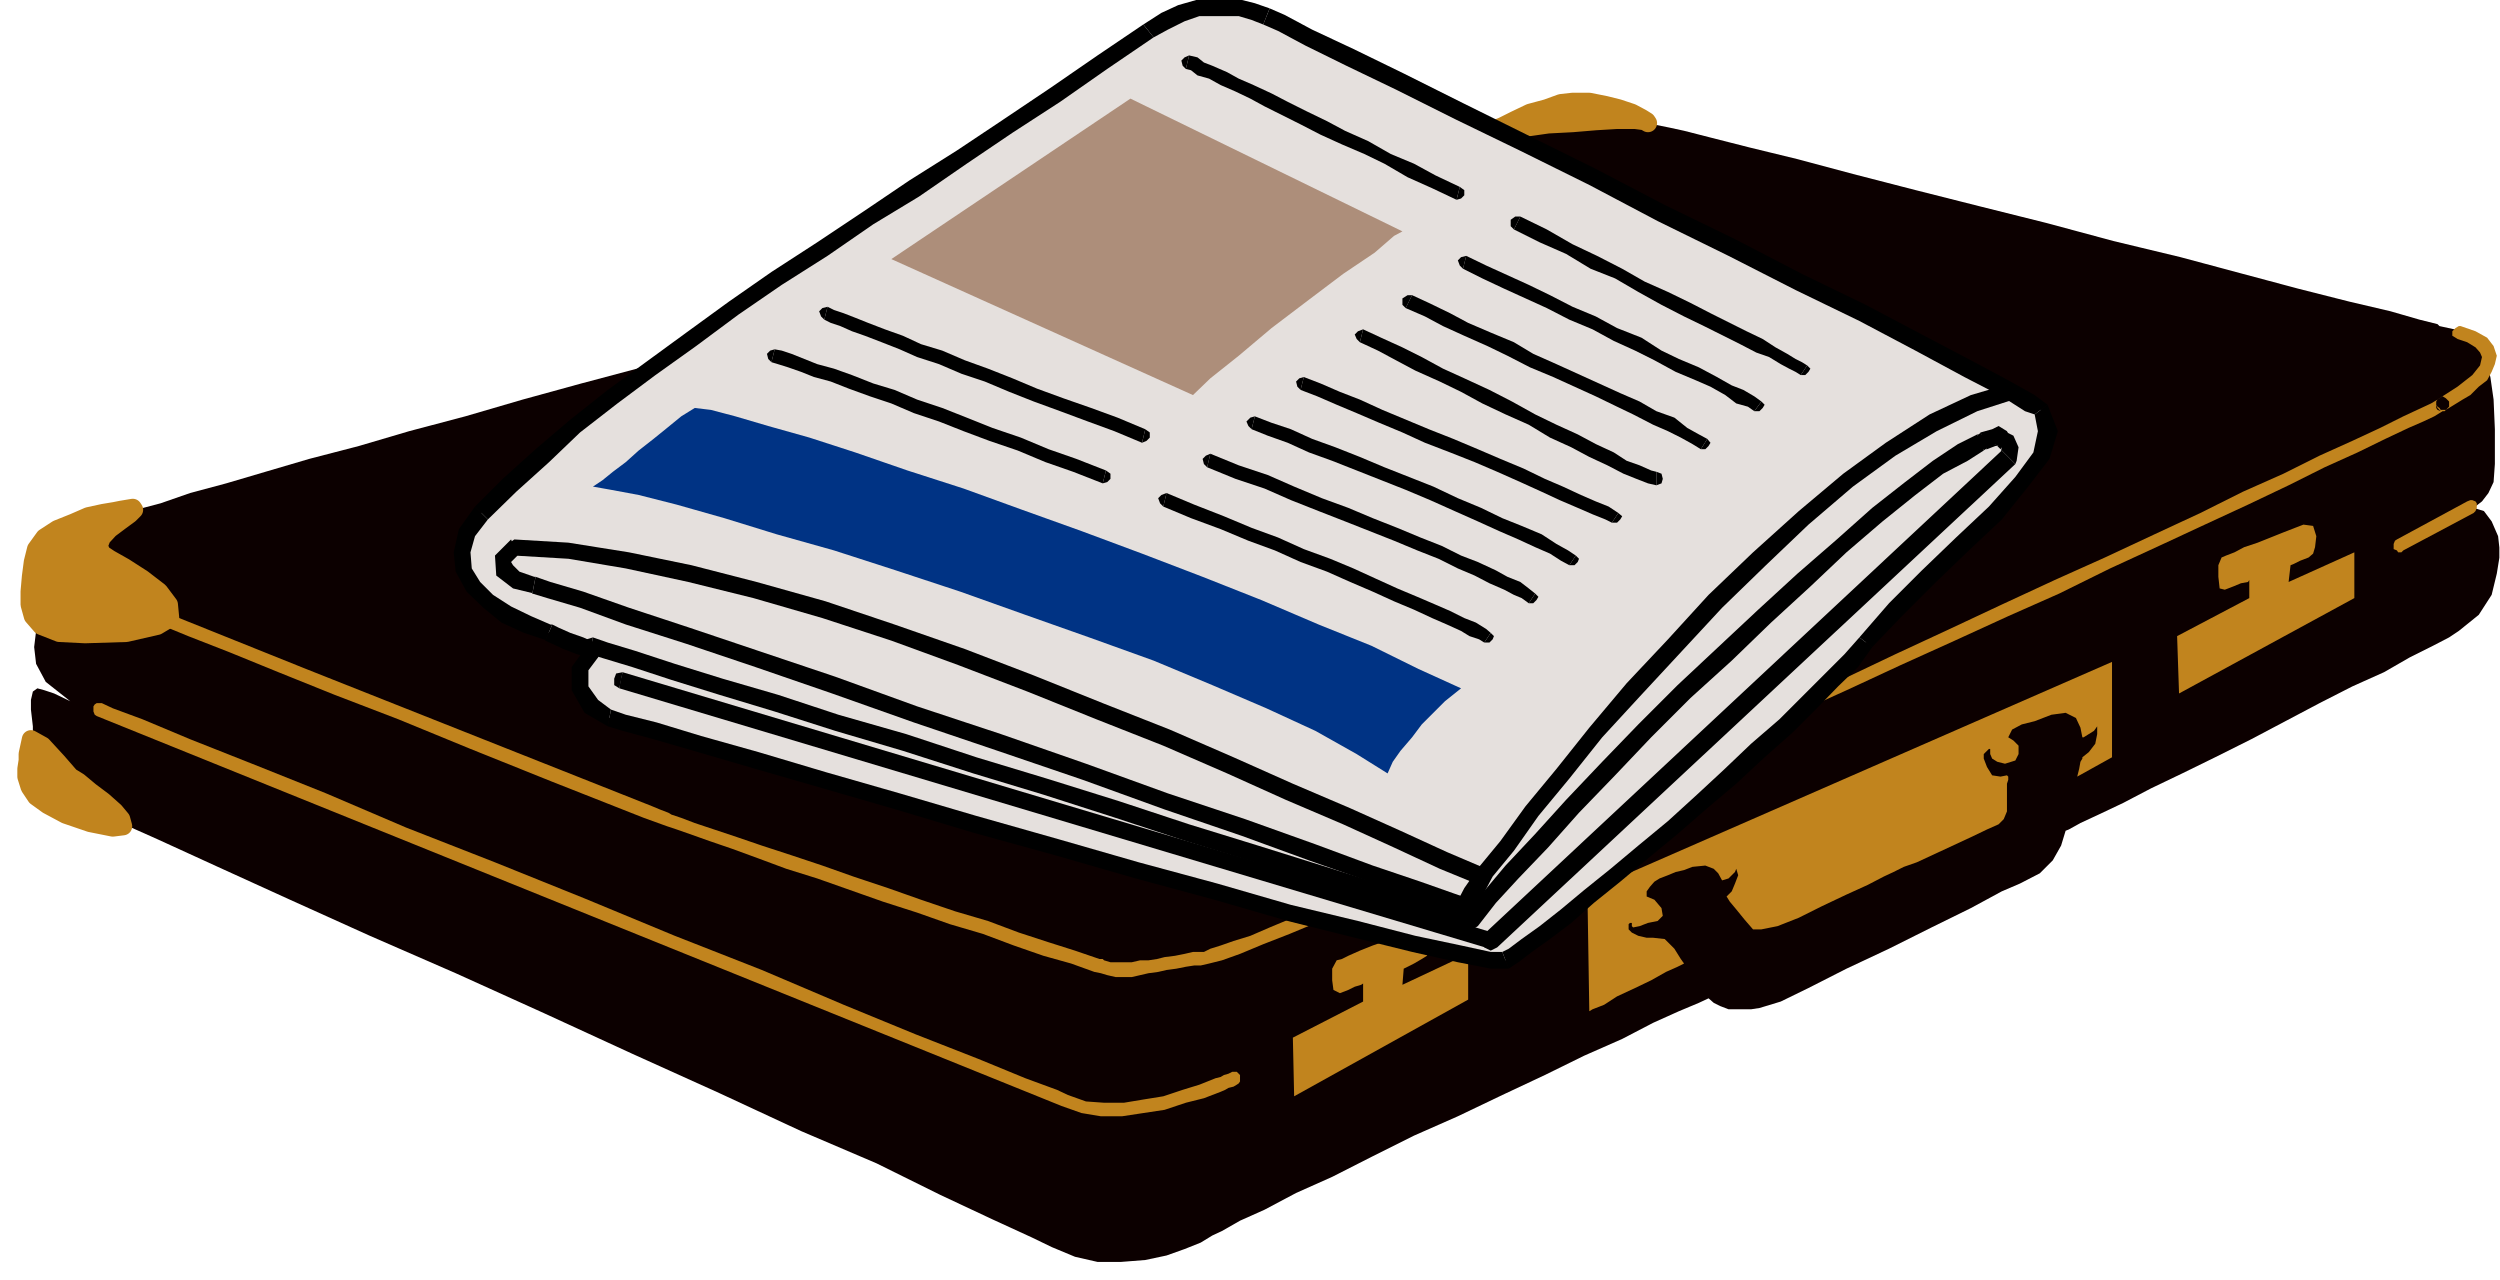 <?xml version="1.0" encoding="UTF-8" standalone="no"?>
<svg
   xmlns:ooo="http://xml.openoffice.org/svg/export"
   xmlns:dc="http://purl.org/dc/elements/1.1/"
   xmlns:cc="http://creativecommons.org/ns#"
   xmlns:rdf="http://www.w3.org/1999/02/22-rdf-syntax-ns#"
   xmlns:svg="http://www.w3.org/2000/svg"
   xmlns="http://www.w3.org/2000/svg"
   xmlns:sodipodi="http://sodipodi.sourceforge.net/DTD/sodipodi-0.dtd"
   xmlns:inkscape="http://www.inkscape.org/namespaces/inkscape"
   version="1.2"
   width="38.79mm"
   height="19.86mm"
   viewBox="0 0 3879 1986"
   preserveAspectRatio="xMidYMid"
   xml:space="preserve"
   id="svg219"
   sodipodi:docname="briefcse.svg"
   style="fill-rule:evenodd;stroke-width:28.222;stroke-linejoin:round"
   inkscape:version="0.92.5 (2060ec1f9f, 2020-04-08)"><sodipodi:namedview
   pagecolor="#ffffff"
   bordercolor="#666666"
   borderopacity="1"
   objecttolerance="10"
   gridtolerance="10"
   guidetolerance="10"
   inkscape:pageopacity="0"
   inkscape:pageshadow="2"
   inkscape:window-width="664"
   inkscape:window-height="487"
   id="namedview221"
   showgrid="false"
   inkscape:zoom="0.2102413"
   inkscape:cx="73.322835"
   inkscape:cy="37.530707"
   inkscape:window-x="0"
   inkscape:window-y="0"
   inkscape:window-maximized="0"
   inkscape:current-layer="svg219" />
 <defs
   class="ClipPathGroup"
   id="defs8">
  <clipPath
   id="presentation_clip_path"
   clipPathUnits="userSpaceOnUse">
   <rect
   x="0"
   y="0"
   width="21000"
   height="29700"
   id="rect2" />
  </clipPath>
  <clipPath
   id="presentation_clip_path_shrink"
   clipPathUnits="userSpaceOnUse">
   <rect
   x="21"
   y="29"
   width="20958"
   height="29641"
   id="rect5" />
  </clipPath>
 </defs>
 <defs
   class="TextShapeIndex"
   id="defs12">
  <g
   ooo:slide="id1"
   ooo:id-list="id3"
   id="g10" />
 </defs>
 <defs
   class="EmbeddedBulletChars"
   id="defs44">
  <g
   id="bullet-char-template-57356"
   transform="matrix(4.8828125e-4,0,0,-4.8828125e-4,0,0)">
   <path
   d="M 580,1141 1163,571 580,0 -4,571 Z"
   id="path14"
   inkscape:connector-curvature="0" />
  </g>
  <g
   id="bullet-char-template-57354"
   transform="matrix(4.8828125e-4,0,0,-4.8828125e-4,0,0)">
   <path
   d="M 8,1128 H 1137 V 0 H 8 Z"
   id="path17"
   inkscape:connector-curvature="0" />
  </g>
  <g
   id="bullet-char-template-10146"
   transform="matrix(4.8828125e-4,0,0,-4.8828125e-4,0,0)">
   <path
   d="M 174,0 602,739 174,1481 1456,739 Z M 1358,739 309,1346 659,739 Z"
   id="path20"
   inkscape:connector-curvature="0" />
  </g>
  <g
   id="bullet-char-template-10132"
   transform="matrix(4.8828125e-4,0,0,-4.8828125e-4,0,0)">
   <path
   d="M 2015,739 1276,0 H 717 l 543,543 H 174 v 393 h 1086 l -543,545 h 557 z"
   id="path23"
   inkscape:connector-curvature="0" />
  </g>
  <g
   id="bullet-char-template-10007"
   transform="matrix(4.8828125e-4,0,0,-4.8828125e-4,0,0)">
   <path
   d="m 0,-2 c -7,16 -16,29 -25,39 l 381,530 c -94,256 -141,385 -141,387 0,25 13,38 40,38 9,0 21,-2 34,-5 21,4 42,12 65,25 l 27,-13 111,-251 280,301 64,-25 24,25 c 21,-10 41,-24 62,-43 C 886,937 835,863 770,784 769,783 710,716 594,584 L 774,223 c 0,-27 -21,-55 -63,-84 l 16,-20 C 717,90 699,76 672,76 641,76 570,178 457,381 L 164,-76 c -22,-34 -53,-51 -92,-51 -42,0 -63,17 -64,51 -7,9 -10,24 -10,44 0,9 1,19 2,30 z"
   id="path26"
   inkscape:connector-curvature="0" />
  </g>
  <g
   id="bullet-char-template-10004"
   transform="matrix(4.8828125e-4,0,0,-4.8828125e-4,0,0)">
   <path
   d="M 285,-33 C 182,-33 111,30 74,156 52,228 41,333 41,471 c 0,78 14,145 41,201 34,71 87,106 158,106 53,0 88,-31 106,-94 l 23,-176 c 8,-64 28,-97 59,-98 l 735,706 c 11,11 33,17 66,17 42,0 63,-15 63,-46 V 965 c 0,-36 -10,-64 -30,-84 L 442,47 C 390,-6 338,-33 285,-33 Z"
   id="path29"
   inkscape:connector-curvature="0" />
  </g>
  <g
   id="bullet-char-template-9679"
   transform="matrix(4.8828125e-4,0,0,-4.8828125e-4,0,0)">
   <path
   d="M 813,0 C 632,0 489,54 383,161 276,268 223,411 223,592 c 0,181 53,324 160,431 106,107 249,161 430,161 179,0 323,-54 432,-161 108,-107 162,-251 162,-431 0,-180 -54,-324 -162,-431 C 1136,54 992,0 813,0 Z"
   id="path32"
   inkscape:connector-curvature="0" />
  </g>
  <g
   id="bullet-char-template-8226"
   transform="matrix(4.8828125e-4,0,0,-4.8828125e-4,0,0)">
   <path
   d="m 346,457 c -73,0 -137,26 -191,78 -54,51 -81,114 -81,188 0,73 27,136 81,188 54,52 118,78 191,78 73,0 134,-26 185,-79 51,-51 77,-114 77,-187 0,-75 -25,-137 -76,-188 -50,-52 -112,-78 -186,-78 z"
   id="path35"
   inkscape:connector-curvature="0" />
  </g>
  <g
   id="bullet-char-template-8211"
   transform="matrix(4.8828125e-4,0,0,-4.8828125e-4,0,0)">
   <path
   d="M -4,459 H 1135 V 606 H -4 Z"
   id="path38"
   inkscape:connector-curvature="0" />
  </g>
  <g
   id="bullet-char-template-61548"
   transform="matrix(4.8828125e-4,0,0,-4.8828125e-4,0,0)">
   <path
   d="m 173,740 c 0,163 58,303 173,419 116,115 255,173 419,173 163,0 302,-58 418,-173 116,-116 174,-256 174,-419 0,-163 -58,-303 -174,-418 C 1067,206 928,148 765,148 601,148 462,206 346,322 231,437 173,577 173,740 Z"
   id="path41"
   inkscape:connector-curvature="0" />
  </g>
 </defs>
 <g
   id="g49"
   transform="translate(-8560,-13857)">
  <g
   id="id2"
   class="Master_Slide">
   <g
   id="bg-id2"
   class="Background" />
   <g
   id="bo-id2"
   class="BackgroundObjects" />
  </g>
 </g>
 <g
   class="SlideGroup"
   id="g217"
   transform="translate(-8560,-13857)">
  <g
   id="g215">
   <g
   id="container-id1">
    <g
   id="id1"
   class="Slide"
   clip-path="url(#presentation_clip_path)">
     <g
   class="Page"
   id="g211">
      <g
   class="Graphic"
   id="g209">
       <g
   id="id3">
        <rect
   class="BoundingBox"
   x="8560"
   y="13857"
   width="3879"
   height="1986"
   id="rect51"
   style="fill:none;stroke:none" />
        <defs
   id="defs56">
         <clipPath
   id="clip_path_1"
   clipPathUnits="userSpaceOnUse">
          <path
   d="m 8560,13857 h 3878 v 1985 H 8560 Z"
   id="path53"
   inkscape:connector-curvature="0" />
         </clipPath>
        </defs>
        <g
   clip-path="url(#clip_path_1)"
   id="g206">
         <path
   d="m 8621,14722 -5,33 -3,30 3,26 v 25 l -3,25 3,26 15,28 38,30 -25,-12 -15,-5 -11,-3 -7,5 -3,13 v 15 l 3,26 v 30 l 5,23 10,25 18,21 18,12 20,11 48,20 74,33 94,43 112,51 124,56 133,58 137,62 137,63 135,61 127,59 117,50 99,49 81,38 61,28 31,15 36,15 35,8 h 36 l 38,-3 33,-7 28,-10 25,-10 18,-11 15,-7 28,-16 38,-17 49,-26 56,-25 61,-31 66,-33 68,-30 69,-33 66,-31 61,-30 59,-26 48,-25 40,-18 31,-13 15,-7 8,7 10,5 13,5 h 12 13 10 l 13,-2 10,-3 23,-7 43,-21 59,-30 66,-31 66,-33 61,-30 48,-26 28,-12 31,-16 20,-20 13,-23 7,-23 5,-2 18,-10 28,-13 38,-18 44,-23 48,-23 51,-25 56,-28 53,-28 53,-28 51,-26 49,-22 40,-23 36,-18 25,-13 15,-10 31,-25 20,-31 8,-33 5,-31 -3,-27 -10,-23 -12,-16 -16,-5 13,-10 10,-13 8,-17 2,-28 v -54 l -2,-46 -5,-35 -8,-28 -13,-20 -17,-16 -18,-10 -23,-5 -3,-3 -28,-7 -45,-13 -64,-15 -79,-20 -86,-23 -97,-26 -104,-25 -104,-28 -104,-26 -99,-25 -97,-25 -86,-23 -74,-18 -59,-15 -43,-11 -23,-5 -25,-5 -26,-7 -25,-8 -28,-5 -28,-3 h -28 l -28,5 -28,11 -13,5 -22,7 -33,11 -44,12 -51,15 -58,16 -66,18 -71,20 -79,23 -81,23 -89,23 -89,25 -94,25 -97,26 -99,28 -97,25 -99,28 -99,26 -97,28 -94,25 -91,25 -89,26 -87,23 -78,23 -77,20 -68,20 -61,18 -56,15 -46,16 -38,10 -28,10 -18,8 -18,7 -15,5 -15,5 -13,6 -12,5 -11,5 -7,7 -8,8 z"
   id="path58"
   inkscape:connector-curvature="0"
   style="fill:#0c0000;stroke:none" />
         <path
   d="m 11023,15240 814,-356 v 148 l -54,30 3,-12 2,-11 3,-5 v -2 l 10,-8 10,-13 3,-15 v -12 l -5,7 -8,5 -8,5 h -2 l -3,-15 -7,-15 -16,-8 -22,3 -26,10 -20,5 -15,8 -6,12 8,5 8,8 v 13 l -5,10 -16,5 -12,-3 -8,-5 -3,-7 v -8 h -2 l -3,3 -5,5 v 7 l 5,13 8,13 13,2 10,-2 2,2 v 5 l -2,6 v 10 15 18 l -5,12 -8,8 -18,8 -25,12 -28,13 -28,13 -28,13 -20,7 -16,8 -15,7 -25,13 -33,15 -38,18 -36,18 -33,13 -25,5 h -13 l -13,-15 -13,-16 -10,-12 -5,-8 8,-8 5,-12 5,-13 -3,-10 -2,5 -5,5 -5,5 -10,3 -6,-11 -7,-7 -13,-5 -20,2 -13,5 -13,3 -12,5 -13,5 -8,5 -7,8 -5,7 v 8 l 12,5 11,13 2,12 -8,8 -15,3 -13,5 -10,2 -2,-2 v -5 h -3 l -2,2 v 8 l 5,5 10,5 13,3 h 10 l 18,2 15,15 10,16 5,7 -10,5 -18,8 -23,13 -25,12 -28,13 -20,13 -18,7 -5,3 z"
   id="path60"
   inkscape:connector-curvature="0"
   style="fill:#c1841e;stroke:none" />
         <path
   d="m 8748,14648 -10,2 -18,3 -23,5 -23,10 -25,10 -20,13 -13,18 -5,20 -3,23 -2,23 v 20 l 5,18 13,15 28,11 40,2 64,-2 48,-11 20,-12 -2,-21 -15,-20 -26,-20 -28,-18 -23,-13 -12,-8 -5,-12 5,-13 12,-13 16,-12 15,-11 7,-7 -2,-3 z"
   id="path62"
   inkscape:connector-curvature="0"
   style="fill:#c1841e;stroke:none" />
         <path
   d="m 8748,14648 v 0 l -10,2 -18,3 -23,5 -23,10 -25,10 -20,13 -13,18 -5,20 v 0 l -3,23 -2,23 v 20 l 5,18 13,15 28,11 40,2 64,-2 v 0 l 48,-11 20,-12 -2,-21 -15,-20 -26,-20 -28,-18 -23,-13 -12,-8 v 0 l -5,-12 5,-13 12,-13 16,-12 15,-11 7,-7 -2,-3 z"
   id="path64"
   inkscape:connector-curvature="0"
   style="fill:none;stroke:#c1841e" />
         <path
   d="m 8603,15027 v 10 l -2,13 v 12 l 5,16 10,15 18,13 28,15 38,13 35,7 16,-2 -3,-11 -10,-12 -18,-16 -20,-15 -18,-15 -13,-8 -20,-23 -23,-25 -18,-10 z"
   id="path66"
   inkscape:connector-curvature="0"
   style="fill:#c1841e;stroke:none" />
         <path
   d="m 8603,15027 v 0 10 l -2,13 v 12 l 5,16 10,15 18,13 28,15 38,13 v 0 l 35,7 16,-2 -3,-11 -10,-12 -18,-16 -20,-15 -18,-15 -13,-8 v 0 l -20,-23 -23,-25 -18,-10 z"
   id="path68"
   inkscape:connector-curvature="0"
   style="fill:none;stroke:#c1841e" />
         <path
   d="m 11000,14015 -18,2 -22,8 -26,7 -23,11 -20,10 -13,5 -5,5 h 5 l 21,-5 28,-3 35,-5 38,-2 36,-3 33,-2 h 28 l 15,2 5,3 -2,-3 -8,-5 -15,-8 -21,-7 -20,-5 -25,-5 z"
   id="path70"
   inkscape:connector-curvature="0"
   style="fill:#c1841e;stroke:none" />
         <path
   d="m 11000,14015 v 0 l -18,2 -22,8 -26,7 -23,11 -20,10 -13,5 -5,5 h 5 v 0 l 21,-5 28,-3 35,-5 38,-2 36,-3 33,-2 h 28 l 15,2 v 0 l 5,3 -2,-3 -8,-5 -15,-8 -21,-7 -20,-5 -25,-5 z"
   id="path72"
   inkscape:connector-curvature="0"
   style="fill:none;stroke:#c1841e" />
         <path
   d="m 10634,15347 -7,13 v 18 l 2,15 10,5 13,-5 10,-5 10,-3 3,-2 v 28 l -109,56 2,91 270,-150 v -71 l -102,48 2,-25 6,-3 10,-5 12,-7 8,-5 5,-11 3,-15 -5,-15 -16,-3 -12,5 -18,8 -21,8 -20,7 -20,8 -18,8 -10,5 z"
   id="path74"
   inkscape:connector-curvature="0"
   style="fill:#c1841e;stroke:none" />
         <path
   d="m 12007,14722 -5,12 v 18 l 2,18 8,2 13,-5 12,-5 11,-2 2,-3 v 28 l -112,59 3,89 272,-148 v -71 l -102,46 3,-26 5,-2 10,-5 13,-5 7,-6 3,-10 2,-17 -5,-16 -15,-2 -13,5 -18,7 -20,8 -20,8 -21,7 -15,8 -13,5 z"
   id="path76"
   inkscape:connector-curvature="0"
   style="fill:#c1841e;stroke:none" />
         <path
   d="m 8710,14968 1497,605 31,11 30,5 h 33 l 33,-5 33,-5 33,-11 28,-7 26,-10 7,-3 5,-3 8,-2 5,-3 v 0 l 3,-2 2,-3 v -5 -2 -3 l -5,-5 h -2 -5 v 0 l -6,3 -7,2 -5,3 -8,2 -25,10 -26,8 -30,10 -31,5 -30,5 h -31 l -28,-2 -28,-10 -17,-8 -49,-18 -73,-30 -97,-38 -112,-46 -127,-54 -135,-53 -140,-58 -139,-56 -138,-54 -124,-53 -115,-46 -96,-38 -74,-31 -46,-17 -17,-8 v 0 h -5 -3 l -3,2 -2,3 v 5 3 l 2,5 z"
   id="path78"
   inkscape:connector-curvature="0"
   style="fill:#c1841e;stroke:none" />
         <path
   d="m 8639,14739 2,3 v 2 3 l -2,3 -3,2 -2,3 h -5 -3 3 l 7,2 10,5 18,8 21,8 30,12 36,13 45,18 56,23 64,25 76,31 87,35 99,38 112,46 127,51 142,56 36,13 15,5 20,7 31,11 35,12 41,15 43,16 48,15 51,18 51,18 53,17 51,18 51,15 48,18 46,16 43,12 36,13 10,2 10,3 13,3 h 10 15 l 13,-3 13,-3 15,-2 13,-3 15,-2 15,-3 13,-2 h 10 l 13,-3 20,-5 28,-10 36,-15 41,-16 48,-20 51,-20 53,-23 58,-26 59,-25 61,-25 61,-28 58,-26 59,-25 56,-26 51,-23 81,-35 84,-38 84,-38 84,-39 84,-38 83,-38 79,-35 79,-39 76,-35 71,-33 67,-31 63,-30 56,-28 51,-23 43,-21 36,-17 23,-10 17,-8 13,-8 5,-2 h -2 -6 l -2,-3 -3,-2 -2,-3 v -5 l 2,-3 3,-2 -3,2 -2,6 v 2 l 2,5 3,3 2,2 h 6 l 2,-2 13,-8 13,-8 12,-7 13,-13 13,-10 7,-13 5,-12 3,-13 -5,-15 -10,-13 -18,-10 -23,-8 v 0 h -3 l -5,3 -2,2 -3,3 v 5 2 l 5,3 3,2 v 0 l 15,5 13,8 7,8 3,7 -3,13 -12,15 -23,18 -28,18 -3,2 -2,6 v 2 5 l 2,3 5,2 h 3 l 5,-2 3,-3 2,-2 v -5 -3 l -5,-5 -5,-3 -8,5 -10,6 -43,20 -36,18 -43,20 -51,23 -56,28 -63,28 -66,33 -71,33 -77,36 -78,35 -82,38 -81,38 -84,39 -84,40 -86,38 -84,39 -82,35 -94,41 -86,38 -79,33 -74,33 -66,28 -58,26 -53,22 -49,18 -40,18 -36,15 -30,13 -26,8 -20,7 -16,5 -10,5 h -5 -12 l -13,3 -15,3 -16,2 -12,3 -13,2 h -13 l -13,3 h -12 -10 -11 l -10,-3 v 0 l -2,-2 h -5 v 0 l -38,-13 -41,-13 -46,-15 -48,-18 -51,-15 -53,-18 -51,-18 -54,-18 -48,-17 -48,-16 -46,-15 -38,-13 -36,-12 -30,-10 -21,-8 -15,-5 -5,-3 -13,-5 -12,-5 -5,-2 -532,-211 -279,-112 -89,-36 -23,-8 -13,-5 h -7 l -3,3 -3,2 v 5 3 l 3,3 v 0 l 3,2 5,3 h 2 l 5,-3 3,-2 2,-6 v -2 z"
   id="path80"
   inkscape:connector-curvature="0"
   style="fill:#c1841e;stroke:none" />
         <path
   d="m 12388,14635 -109,59 v 0 l -3,2 -2,5 v 3 5 l 5,2 2,3 h 5 l 3,-3 v 0 l 109,-58 v 0 l 3,-3 2,-5 v -2 -5 l -2,-3 -5,-2 h -3 z"
   id="path82"
   inkscape:connector-curvature="0"
   style="fill:#c1841e;stroke:none" />
         <path
   d="m 9480,14867 -20,28 v 30 l 18,28 28,18 22,7 49,13 68,20 89,26 105,30 114,33 119,36 128,36 124,35 122,33 115,33 104,26 89,23 71,15 48,10 h 23 l 13,-7 20,-16 28,-20 33,-26 36,-30 40,-33 44,-36 45,-38 46,-41 43,-38 44,-40 43,-38 38,-39 33,-33 30,-30 23,-28 46,-51 51,-51 53,-51 51,-48 41,-48 30,-41 10,-38 -10,-33 -18,-10 -38,-23 -58,-31 -76,-41 -87,-45 -99,-49 -104,-53 -109,-53 -107,-56 -107,-54 -99,-48 -92,-46 -78,-38 -64,-31 -43,-22 -23,-11 -20,-7 -21,-5 -23,-3 h -20 l -23,3 -25,7 -26,13 -25,15 -71,49 -74,50 -74,49 -71,48 -74,48 -71,46 -71,49 -71,45 -66,46 -66,48 -64,46 -58,43 -59,46 -51,46 -50,46 -44,43 -23,30 -7,31 2,28 16,25 22,23 28,21 34,15 33,13 10,5 18,7 20,8 z"
   id="path84"
   inkscape:connector-curvature="0"
   style="fill:#e5e0dd;stroke:none" />
         <path
   d="m 9508,14958 v 0 l -20,-15 -15,-21 v -25 l 15,-20 -15,-21 -26,36 v 36 l 20,35 36,21 v 0 z"
   id="path86"
   inkscape:connector-curvature="0"
   style="fill:#000000;stroke:none" />
         <path
   d="m 10891,15334 v 0 h -18 l -46,-10 -71,-15 -89,-23 -104,-25 -114,-33 -122,-33 -125,-36 -127,-36 -119,-35 -115,-33 -104,-31 -89,-25 -69,-21 -48,-12 -23,-8 -5,26 23,7 48,13 69,20 89,26 104,30 114,33 120,36 127,35 125,36 122,33 114,33 104,26 89,22 71,16 51,10 h 28 v 0 z"
   id="path88"
   inkscape:connector-curvature="0"
   style="fill:#000000;stroke:none" />
         <path
   d="m 11445,14846 v 0 l -23,26 -30,30 -33,33 -38,38 -44,38 -43,41 -41,38 -45,41 -46,38 -43,36 -41,33 -36,30 -33,26 -28,20 -20,15 -10,5 10,26 15,-10 21,-16 28,-20 33,-25 35,-31 41,-33 43,-36 46,-38 46,-40 45,-38 44,-41 43,-38 38,-38 33,-34 31,-30 22,-31 v 0 z"
   id="path90"
   inkscape:connector-curvature="0"
   style="fill:#000000;stroke:none" />
         <path
   d="m 11717,14500 v 0 l 5,26 -7,33 -28,38 -41,46 -51,48 -53,51 -51,51 -46,53 20,15 46,-48 51,-51 53,-51 51,-48 41,-51 33,-43 13,-43 -16,-41 v 0 z"
   id="path92"
   inkscape:connector-curvature="0"
   style="fill:#000000;stroke:none" />
         <path
   d="m 10520,13895 v 0 l 23,10 43,23 63,31 79,38 92,46 99,48 107,53 106,56 110,54 104,53 99,48 87,46 76,41 58,30 36,23 15,5 20,-15 -20,-15 -41,-23 -58,-31 -76,-40 -87,-46 -99,-48 -104,-54 -109,-53 -107,-56 -107,-53 -99,-49 -92,-46 -78,-38 -64,-30 -43,-23 -23,-10 v 0 z"
   id="path94"
   inkscape:connector-curvature="0"
   style="fill:#000000;stroke:none" />
         <path
   d="m 10350,13915 v 0 l 22,-12 26,-13 23,-8 h 20 20 21 l 20,6 18,7 10,-25 -23,-8 -20,-5 -26,-5 h -20 l -25,5 -28,8 -26,12 -28,18 v 0 z"
   id="path96"
   inkscape:connector-curvature="0"
   style="fill:#000000;stroke:none" />
         <path
   d="m 9317,14663 v 0 l 44,-43 51,-46 48,-46 58,-45 59,-44 63,-45 66,-49 67,-46 71,-45 71,-49 71,-43 74,-51 71,-48 74,-48 73,-51 72,-49 -16,-20 -71,48 -74,51 -73,49 -72,48 -73,46 -71,48 -72,48 -71,46 -66,46 -66,48 -63,46 -59,43 -58,46 -54,46 -51,46 -43,43 v 0 z"
   id="path98"
   inkscape:connector-curvature="0"
   style="fill:#000000;stroke:none" />
         <path
   d="m 9417,14826 h -3 l -30,-13 -31,-15 -28,-18 -20,-20 -13,-21 -2,-25 7,-25 20,-26 -20,-20 -25,35 -8,36 3,30 17,31 26,25 28,23 35,16 36,12 h -3 z"
   id="path100"
   inkscape:connector-curvature="0"
   style="fill:#000000;stroke:none" />
         <path
   d="m 9488,14877 -5,-23 -18,-8 -20,-7 -18,-8 -10,-5 -11,25 11,5 17,8 21,8 23,7 -5,-23 5,23 10,-2 5,-8 -3,-10 -7,-5 z"
   id="path102"
   inkscape:connector-curvature="0"
   style="fill:#000000;stroke:none" />
         <path
   d="m 11638,14556 8,-7 v -11 l -8,-7 h -10 z"
   id="path104"
   inkscape:connector-curvature="0"
   style="fill:#000000;stroke:none" />
         <path
   d="m 10840,15299 13,-5 28,-36 35,-38 46,-48 48,-54 56,-58 56,-59 61,-61 64,-58 61,-59 61,-56 56,-53 56,-48 51,-41 43,-33 38,-20 25,-16 -10,-25 -30,15 -39,26 -43,33 -51,40 -55,49 -61,53 -61,56 -62,58 -63,59 -61,61 -56,58 -56,59 -48,53 -46,49 -36,43 -28,35 13,-5 -13,5 -2,11 5,7 10,3 8,-5 z"
   id="path106"
   inkscape:connector-curvature="0"
   style="fill:#000000;stroke:none" />
         <path
   d="m 9475,14872 23,7 43,13 61,20 74,23 86,26 94,30 105,31 109,35 109,33 112,36 109,36 107,33 99,30 89,28 79,25 66,21 5,-26 -66,-20 -79,-25 -89,-28 -99,-31 -107,-33 -109,-36 -112,-35 -109,-33 -109,-36 -105,-30 -94,-31 -86,-25 -74,-23 -61,-20 -43,-13 -23,-8 z"
   id="path108"
   inkscape:connector-curvature="0"
   style="fill:#000000;stroke:none" />
         <path
   d="m 9480,14846 -10,3 -3,7 v 11 l 8,5 z"
   id="path110"
   inkscape:connector-curvature="0"
   style="fill:#000000;stroke:none" />
         <path
   d="m 10855,15230 h 11 l 7,-10 v -8 l -7,-7 z"
   id="path112"
   inkscape:connector-curvature="0"
   style="fill:#000000;stroke:none" />
         <path
   d="m 9363,14719 h -5 l 84,5 89,15 97,21 101,25 107,31 107,35 104,38 107,41 107,43 104,41 99,43 91,41 89,38 79,36 71,33 61,25 11,-25 -61,-26 -72,-33 -78,-35 -89,-38 -92,-41 -99,-43 -104,-41 -107,-43 -107,-41 -109,-38 -107,-36 -107,-30 -101,-26 -97,-20 -94,-15 -84,-5 h -5 5 l -7,5 -3,7 3,8 7,5 z"
   id="path114"
   inkscape:connector-curvature="0"
   style="fill:#000000;stroke:none" />
         <path
   d="m 9391,14752 h -2 l -23,-8 -10,-10 -3,-5 10,-10 -10,-25 -25,25 2,31 26,20 33,8 h -3 z"
   id="path116"
   inkscape:connector-curvature="0"
   style="fill:#000000;stroke:none" />
         <path
   d="m 10820,15258 18,-7 -23,-8 -51,-18 -74,-25 -89,-33 -109,-39 -120,-40 -127,-46 -132,-46 -130,-43 -127,-46 -119,-40 -107,-36 -94,-31 -71,-25 -51,-15 -23,-8 -5,26 23,7 51,15 71,26 94,30 107,36 119,41 127,45 130,44 132,45 127,46 120,41 104,38 94,33 74,26 46,17 22,8 18,-8 -18,8 h 11 l 7,-10 v -8 l -7,-7 z"
   id="path118"
   inkscape:connector-curvature="0"
   style="fill:#000000;stroke:none" />
         <path
   d="m 11679,14452 -61,18 -64,30 -68,44 -66,48 -69,58 -71,64 -69,66 -63,69 -64,68 -58,69 -51,64 -48,58 -39,54 -33,40 -23,33 -12,23 25,10 13,-17 18,-34 33,-40 38,-54 48,-58 51,-64 58,-63 64,-69 64,-69 68,-66 66,-63 69,-59 66,-48 64,-38 63,-31 56,-18 z"
   id="path120"
   inkscape:connector-curvature="0"
   style="fill:#000000;stroke:none" />
         <path
   d="m 11684,14477 8,-5 2,-10 -5,-7 -10,-3 z"
   id="path122"
   inkscape:connector-curvature="0"
   style="fill:#000000;stroke:none" />
         <path
   d="m 11633,14528 -7,8 2,8 5,10 h 10 z"
   id="path124"
   inkscape:connector-curvature="0"
   style="fill:#000000;stroke:none" />
         <path
   d="m 11666,14523 13,13 -5,-10 -13,-8 -10,5 -18,5 10,26 13,-5 h 5 l -7,-3 -6,-10 13,13 -13,-13 6,10 10,5 10,-5 5,-10 z"
   id="path126"
   inkscape:connector-curvature="0"
   style="fill:#000000;stroke:none" />
         <path
   d="m 11687,14577 2,-5 3,-21 -8,-18 -10,-5 -8,-5 -5,26 h -2 l 5,5 2,-3 -2,10 2,-5 z"
   id="path128"
   inkscape:connector-curvature="0"
   style="fill:#000000;stroke:none" />
         <path
   d="m 10871,15329 12,-2 804,-750 -21,-21 -803,750 13,-2 -13,2 -5,11 5,10 10,5 10,-5 z"
   id="path130"
   inkscape:connector-curvature="0"
   style="fill:#000000;stroke:none" />
         <path
   d="m 9523,14912 -2,13 1350,404 5,-25 -1350,-404 z"
   id="path132"
   inkscape:connector-curvature="0"
   style="fill:#000000;stroke:none" />
         <path
   d="m 9526,14900 -10,2 -3,8 v 10 l 8,5 z"
   id="path134"
   inkscape:connector-curvature="0"
   style="fill:#000000;stroke:none" />
         <path
   d="m 9480,14612 28,5 43,8 59,15 74,21 81,25 89,25 96,31 100,33 101,36 99,35 100,36 91,38 84,36 76,35 64,36 48,30 8,-18 12,-17 18,-21 15,-20 18,-18 18,-18 15,-12 10,-8 -66,-30 -73,-36 -82,-33 -89,-38 -91,-36 -94,-36 -94,-35 -92,-33 -91,-33 -87,-28 -81,-28 -71,-23 -64,-18 -51,-15 -38,-10 -25,-3 -21,13 -22,18 -21,17 -23,18 -20,18 -20,15 -16,13 z"
   id="path136"
   inkscape:connector-curvature="0"
   style="fill:#003384;stroke:none" />
         <path
   d="m 9762,14399 -7,2 -5,5 2,8 5,5 z"
   id="path138"
   inkscape:connector-curvature="0"
   style="fill:#000000;stroke:none" />
         <path
   d="m 10276,14587 -46,-18 -43,-15 -43,-18 -44,-15 -40,-16 -38,-15 -39,-13 -35,-15 -33,-10 -33,-13 -28,-10 -26,-7 -20,-8 -20,-8 -15,-5 -11,-2 -5,20 10,3 16,5 20,7 20,8 26,7 28,11 33,12 33,11 35,15 39,13 38,15 40,15 44,15 43,18 43,15 46,18 z"
   id="path140"
   inkscape:connector-curvature="0"
   style="fill:#000000;stroke:none" />
         <path
   d="m 10271,14607 7,-2 5,-5 v -8 l -7,-5 z"
   id="path142"
   inkscape:connector-curvature="0"
   style="fill:#000000;stroke:none" />
         <path
   d="m 10370,14622 -8,3 -5,5 3,8 5,5 z"
   id="path144"
   inkscape:connector-curvature="0"
   style="fill:#000000;stroke:none" />
         <path
   d="m 10873,14839 -7,-6 -16,-10 -18,-7 -22,-11 -23,-10 -28,-12 -31,-13 -33,-15 -35,-16 -36,-15 -41,-15 -40,-18 -41,-15 -43,-18 -46,-18 -43,-18 -5,21 43,18 46,17 43,18 41,15 40,18 41,15 36,16 35,15 33,15 31,13 28,13 23,10 22,10 13,8 15,5 8,5 z"
   id="path146"
   inkscape:connector-curvature="0"
   style="fill:#000000;stroke:none" />
         <path
   d="m 10863,14854 h 8 l 5,-5 2,-5 -5,-5 z"
   id="path148"
   inkscape:connector-curvature="0"
   style="fill:#000000;stroke:none" />
         <path
   d="m 9844,14333 -8,2 -5,5 3,8 5,5 z"
   id="path150"
   inkscape:connector-curvature="0"
   style="fill:#000000;stroke:none" />
         <path
   d="m 10337,14523 -43,-18 -41,-15 -43,-15 -41,-15 -38,-16 -38,-15 -36,-13 -35,-15 -33,-10 -28,-13 -28,-10 -26,-10 -20,-8 -18,-7 -15,-5 -10,-5 -5,20 10,5 15,5 18,8 20,7 26,10 28,11 27,12 34,11 35,15 36,12 38,16 38,15 41,15 43,16 41,15 43,18 z"
   id="path152"
   inkscape:connector-curvature="0"
   style="fill:#000000;stroke:none" />
         <path
   d="m 10332,14544 7,-3 5,-5 v -8 l -7,-5 z"
   id="path154"
   inkscape:connector-curvature="0"
   style="fill:#000000;stroke:none" />
         <path
   d="m 10438,14561 -7,3 -5,5 2,8 5,5 z"
   id="path156"
   inkscape:connector-curvature="0"
   style="fill:#000000;stroke:none" />
         <path
   d="m 10942,14778 -10,-8 -13,-10 -20,-8 -18,-10 -28,-13 -26,-10 -30,-15 -33,-13 -36,-15 -38,-15 -38,-16 -41,-15 -43,-18 -41,-18 -45,-15 -44,-18 -5,21 44,18 45,15 41,18 43,17 41,16 38,15 38,15 36,15 33,13 30,15 26,11 23,12 23,10 15,8 12,5 11,8 z"
   id="path158"
   inkscape:connector-curvature="0"
   style="fill:#000000;stroke:none" />
         <path
   d="m 10932,14793 h 7 l 5,-5 3,-5 -5,-5 z"
   id="path160"
   inkscape:connector-curvature="0"
   style="fill:#000000;stroke:none" />
         <path
   d="m 10507,14503 -7,2 -6,6 3,7 5,5 z"
   id="path162"
   inkscape:connector-curvature="0"
   style="fill:#000000;stroke:none" />
         <path
   d="m 11005,14719 -12,-8 -18,-10 -23,-15 -31,-13 -30,-12 -33,-16 -36,-15 -38,-18 -38,-15 -38,-15 -38,-16 -38,-15 -36,-13 -33,-15 -30,-10 -26,-10 -5,20 25,10 31,11 33,15 36,13 38,15 38,15 38,15 38,16 38,17 36,16 33,15 30,13 26,12 23,10 17,11 13,7 z"
   id="path164"
   inkscape:connector-curvature="0"
   style="fill:#000000;stroke:none" />
         <path
   d="m 10995,14734 h 8 l 5,-5 2,-5 -5,-5 z"
   id="path166"
   inkscape:connector-curvature="0"
   style="fill:#000000;stroke:none" />
         <path
   d="m 10583,14442 -7,2 -5,5 2,8 5,5 z"
   id="path168"
   inkscape:connector-curvature="0"
   style="fill:#000000;stroke:none" />
         <path
   d="m 11071,14653 -15,-10 -20,-8 -23,-10 -28,-13 -28,-12 -33,-16 -36,-15 -35,-15 -38,-16 -38,-15 -36,-15 -36,-15 -35,-16 -31,-12 -30,-13 -26,-10 -5,20 26,10 30,13 31,13 35,15 36,15 35,16 39,15 38,15 35,15 36,16 33,15 28,13 28,12 23,10 20,8 10,5 z"
   id="path170"
   inkscape:connector-curvature="0"
   style="fill:#000000;stroke:none" />
         <path
   d="m 11061,14668 h 8 l 5,-5 3,-5 -6,-5 z"
   id="path172"
   inkscape:connector-curvature="0"
   style="fill:#000000;stroke:none" />
         <path
   d="m 10675,14368 -8,3 -5,5 3,7 5,5 z"
   id="path174"
   inkscape:connector-curvature="0"
   style="fill:#000000;stroke:none" />
         <path
   d="m 11130,14589 -8,-2 -18,-8 -20,-7 -20,-13 -28,-13 -28,-15 -33,-15 -33,-16 -36,-20 -35,-18 -39,-18 -33,-15 -33,-18 -30,-15 -33,-15 -28,-13 -5,20 28,13 28,15 30,16 38,17 33,16 33,18 36,17 36,16 33,20 33,15 28,15 28,13 25,13 20,8 18,7 13,3 z"
   id="path176"
   inkscape:connector-curvature="0"
   style="fill:#000000;stroke:none" />
         <path
   d="m 11130,14610 8,-3 2,-7 -2,-8 -8,-3 z"
   id="path178"
   inkscape:connector-curvature="0"
   style="fill:#000000;stroke:none" />
         <path
   d="m 10751,14315 h -7 l -8,5 v 10 l 5,5 z"
   id="path180"
   inkscape:connector-curvature="0"
   style="fill:#000000;stroke:none" />
         <path
   d="m 11209,14538 -13,-7 -18,-10 -20,-16 -28,-10 -26,-15 -30,-13 -33,-15 -33,-15 -33,-15 -36,-16 -30,-18 -36,-15 -35,-15 -28,-15 -33,-16 -26,-12 -10,20 30,13 28,15 33,15 36,16 31,15 35,18 36,15 33,15 33,15 33,16 25,12 31,16 23,10 20,10 18,10 13,8 z"
   id="path182"
   inkscape:connector-curvature="0"
   style="fill:#000000;stroke:none" />
         <path
   d="m 11199,14554 h 7 l 5,-5 3,-5 -5,-6 z"
   id="path184"
   inkscape:connector-curvature="0"
   style="fill:#000000;stroke:none" />
         <path
   d="m 10835,14254 -8,2 -5,5 3,8 5,5 z"
   id="path186"
   inkscape:connector-curvature="0"
   style="fill:#000000;stroke:none" />
         <path
   d="m 11293,14480 -11,-8 -17,-10 -18,-7 -23,-13 -28,-15 -31,-13 -27,-13 -31,-20 -38,-15 -33,-18 -36,-15 -35,-18 -33,-16 -33,-15 -33,-15 -31,-15 -5,20 30,15 34,16 33,15 33,15 35,18 36,15 33,18 33,15 30,15 33,18 31,13 23,10 23,13 17,13 18,5 10,7 z"
   id="path188"
   inkscape:connector-curvature="0"
   style="fill:#000000;stroke:none" />
         <path
   d="m 11282,14495 h 8 l 5,-5 3,-5 -5,-5 z"
   id="path190"
   inkscape:connector-curvature="0"
   style="fill:#000000;stroke:none" />
         <path
   d="m 10405,13943 -7,3 -5,5 2,8 5,5 z"
   id="path192"
   inkscape:connector-curvature="0"
   style="fill:#000000;stroke:none" />
         <path
   d="m 10825,14147 -38,-18 -33,-18 -36,-15 -35,-20 -36,-16 -28,-15 -31,-15 -30,-15 -25,-13 -28,-13 -23,-10 -18,-10 -23,-10 -13,-5 -10,-8 -13,-3 -5,21 8,2 10,8 18,5 18,10 23,10 23,11 22,12 26,13 30,15 31,16 33,15 35,15 31,15 36,21 38,17 38,18 z"
   id="path194"
   inkscape:connector-curvature="0"
   style="fill:#000000;stroke:none" />
         <path
   d="m 10820,14167 7,-2 5,-5 v -8 l -7,-5 z"
   id="path196"
   inkscape:connector-curvature="0"
   style="fill:#000000;stroke:none" />
         <path
   d="m 10919,14193 h -8 l -7,5 v 10 l 5,5 z"
   id="path198"
   inkscape:connector-curvature="0"
   style="fill:#000000;stroke:none" />
         <path
   d="m 11364,14424 -8,-5 -10,-5 -13,-8 -18,-10 -20,-13 -25,-12 -26,-13 -30,-15 -31,-16 -35,-17 -36,-16 -35,-20 -39,-20 -38,-18 -40,-23 -41,-20 -10,20 40,20 41,18 38,23 38,15 36,21 36,20 35,18 31,15 30,15 26,13 25,13 20,7 18,11 13,7 10,5 8,5 z"
   id="path200"
   inkscape:connector-curvature="0"
   style="fill:#000000;stroke:none" />
         <path
   d="m 11354,14439 h 7 l 5,-5 3,-5 -5,-5 z"
   id="path202"
   inkscape:connector-curvature="0"
   style="fill:#000000;stroke:none" />
         <path
   d="m 10314,14010 -371,249 468,211 27,-26 44,-35 51,-43 58,-44 53,-40 49,-33 30,-26 13,-7 z"
   id="path204"
   inkscape:connector-curvature="0"
   style="fill:#ad8e7a;stroke:none" />
        </g>
       </g>
      </g>
     </g>
    </g>
   </g>
  </g>
 </g>
</svg>